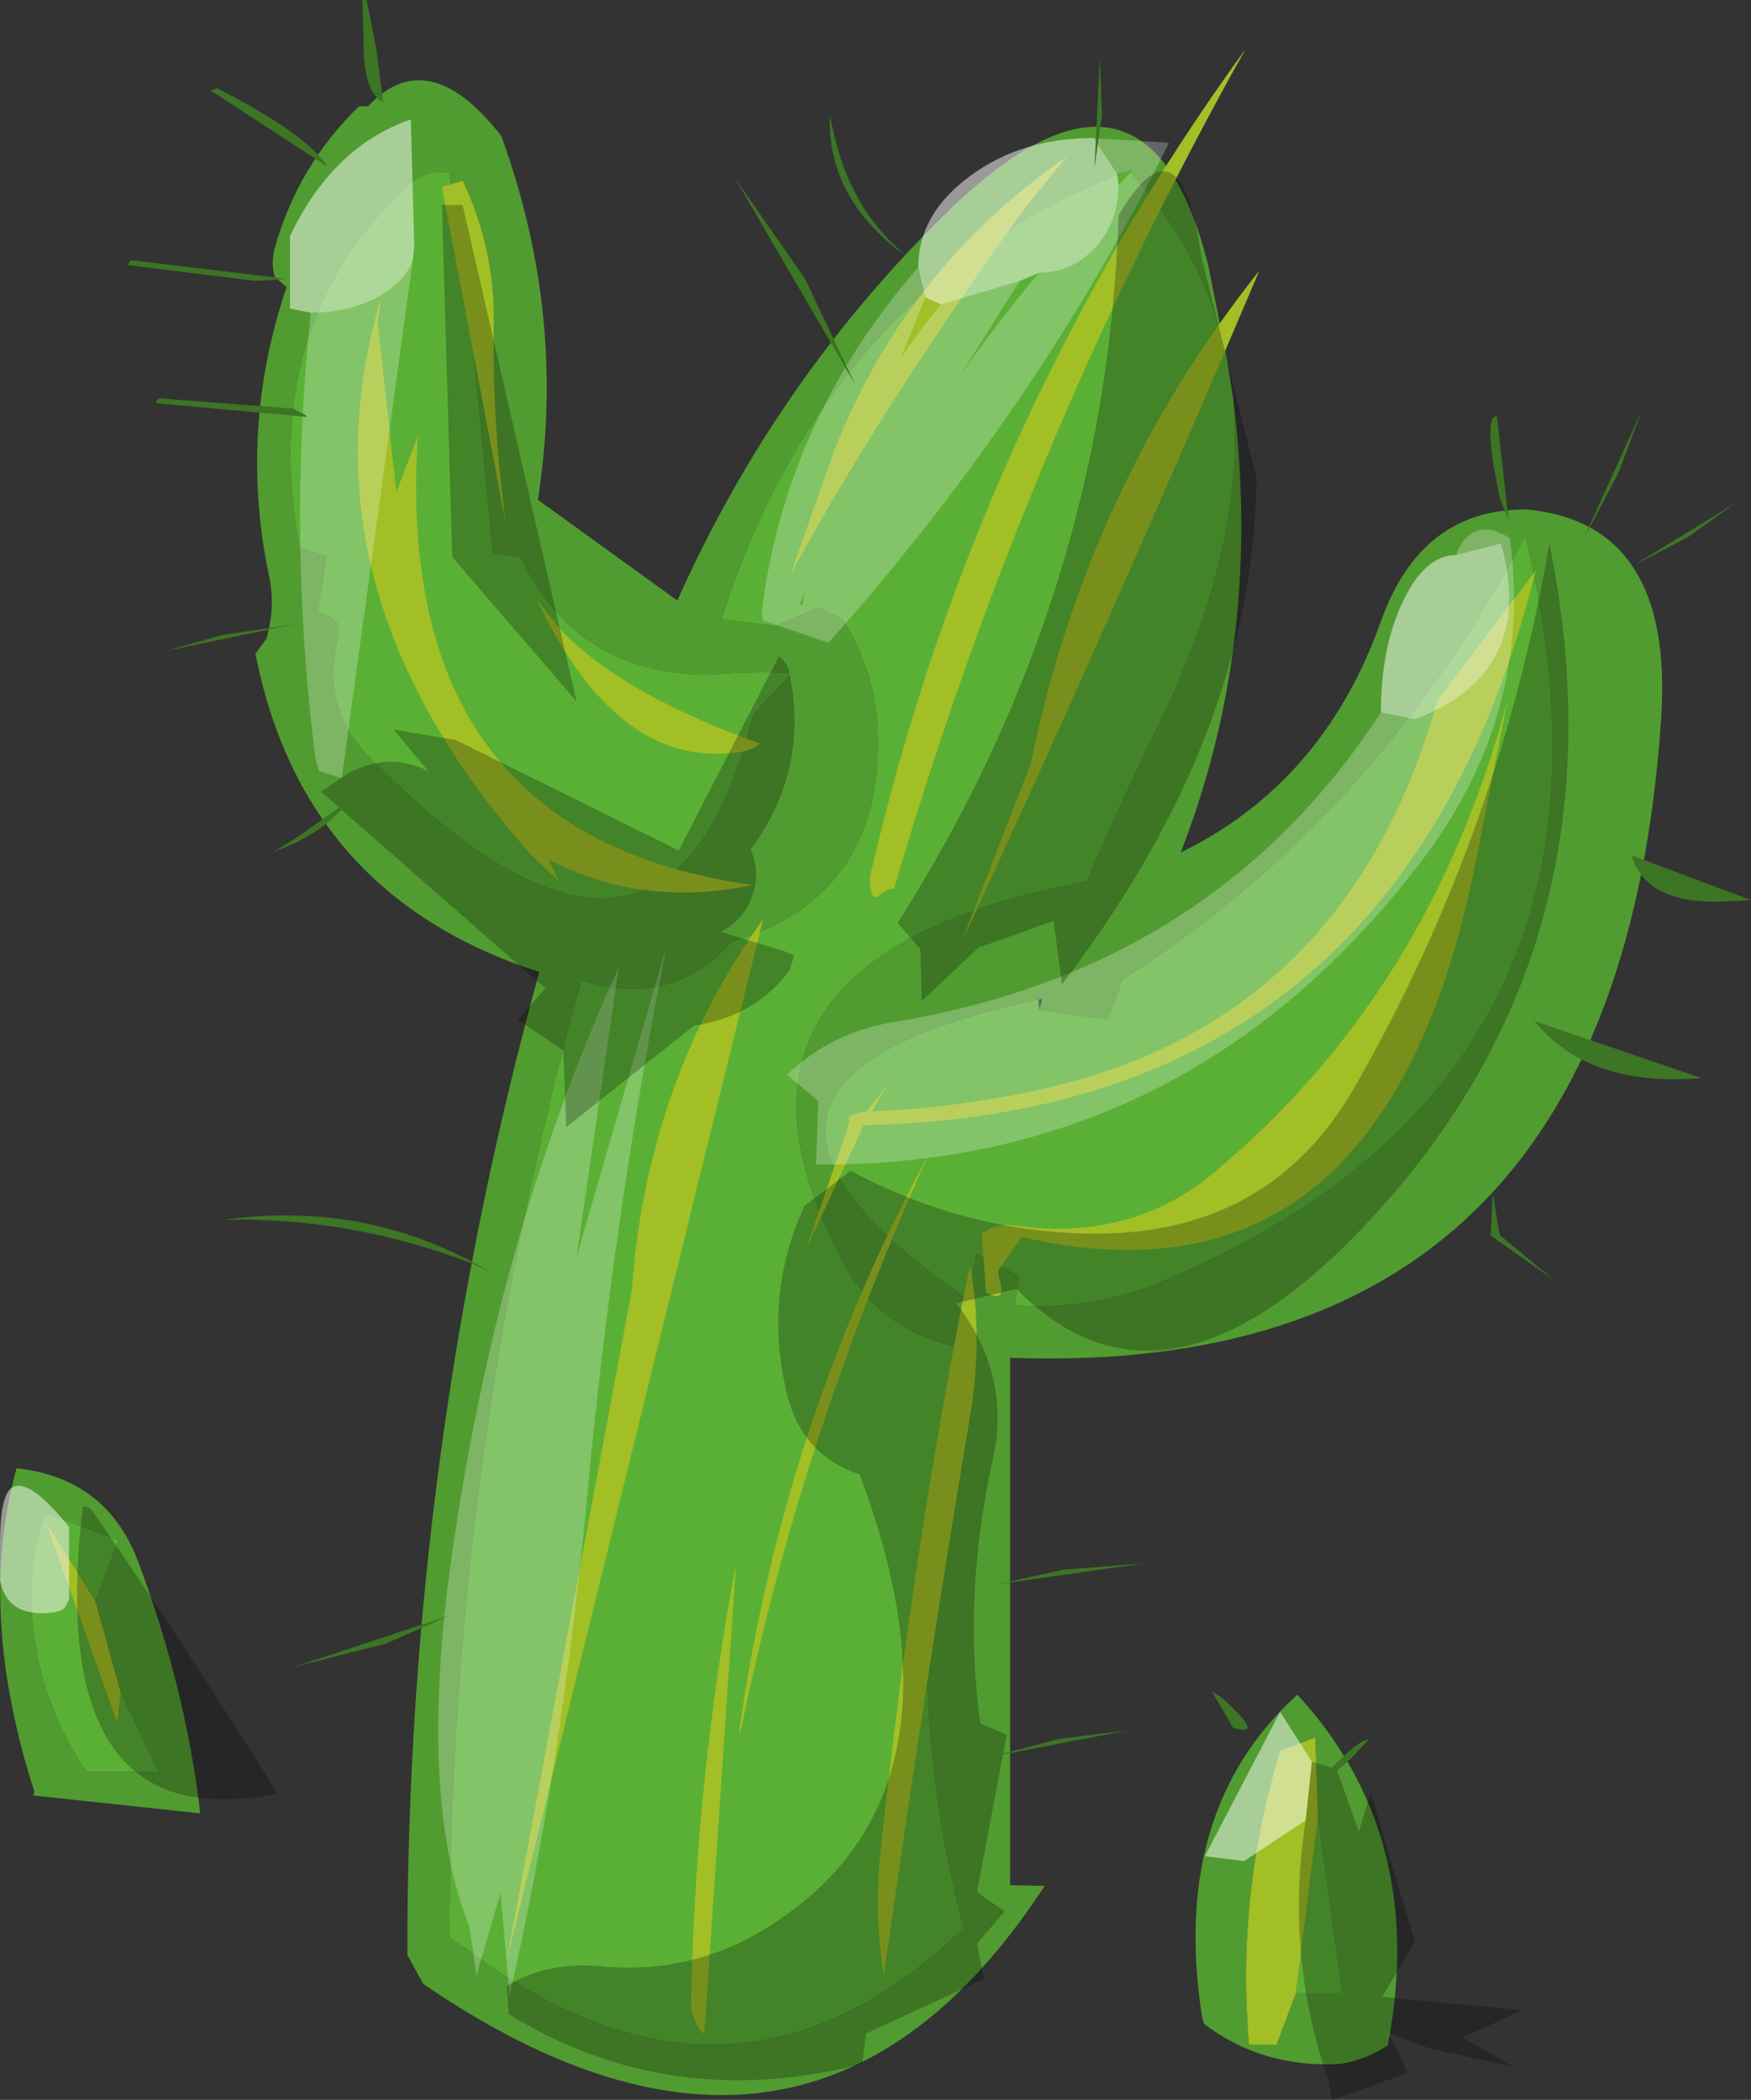 <?xml version="1.0" encoding="UTF-8" standalone="no"?>
<svg xmlns:ffdec="https://www.free-decompiler.com/flash" xmlns:xlink="http://www.w3.org/1999/xlink" ffdec:objectType="shape" height="152.1px" width="126.8px" xmlns="http://www.w3.org/2000/svg">
  <rect width="100%" height="100%" fill="#333333" stroke="none"/>
  <g transform="matrix(1.0, 0.0, 0.0, 1.0, 0.0, 0.0)">
    <path d="M8.75 122.6 L6.9 115.95 8.6 111.55 3.25 109.6 Q1.65 114.35 2.65 119.6 3.5 124.2 6.25 128.35 L11.5 128.35 8.75 122.6 M1.2 106.35 Q7.7 107.05 10.0 113.1 13.45 122.3 14.5 131.35 L2.4 130.05 2.5 129.8 Q-1.7 116.8 1.2 106.35 M95.45 131.7 L95.25 125.85 92.7 126.8 Q89.5 137.35 90.45 148.1 L92.45 148.1 93.85 144.35 97.2 144.35 95.45 131.7 M87.2 146.6 L87.05 146.1 Q84.7 131.15 93.95 122.75 103.4 133.0 100.5 148.15 98.9 149.2 97.05 149.5 91.4 149.8 87.2 146.6" fill="#519c30" fill-rule="evenodd" stroke="none"/>
    <path d="M8.75 122.6 L11.5 128.35 6.25 128.35 Q3.5 124.2 2.65 119.6 1.65 114.35 3.25 109.6 L8.6 111.55 6.9 115.95 3.25 110.1 8.5 124.85 8.75 122.6 M93.85 144.35 L95.45 131.7 97.2 144.35 93.85 144.35" fill="#5ab035" fill-rule="evenodd" stroke="none"/>
    <path d="M6.9 115.95 L8.75 122.6 8.5 124.85 3.25 110.1 6.9 115.95 M93.85 144.35 L92.45 148.1 90.45 148.1 Q89.5 137.35 92.7 126.8 L95.25 125.85 95.45 131.7 93.85 144.35" fill="#a2bf26" fill-rule="evenodd" stroke="none"/>
    <path d="M6.0 109.1 Q6.5 109.15 6.7 109.45 13.45 119.25 20.1 129.9 L19.7 130.0 Q3.15 133.05 6.0 109.1 M95.0 127.6 L96.8 128.15 98.4 132.65 99.25 129.85 102.45 140.6 100.1 144.65 110.2 145.6 105.95 147.6 109.55 149.7 103.45 148.35 100.55 147.25 101.95 150.15 96.45 152.1 96.15 150.55 Q93.05 141.55 94.55 131.85 L95.0 127.6" fill="#000000" fill-opacity="0.251" fill-rule="evenodd" stroke="none"/>
    <path d="M0.7 107.9 Q1.85 106.7 5.0 110.6 L5.0 115.85 4.75 116.35 Q4.5 116.85 3.0 116.85 0.5 116.85 0.0 114.5 L0.0 111.85 Q0.0 108.65 0.7 107.9 M94.55 131.85 L90.1 134.8 87.25 134.45 92.7 124.0 95.0 127.6 94.55 131.85" fill="#ffffff" fill-opacity="0.502" fill-rule="evenodd" stroke="none"/>
    <path d="M89.3 28.85 Q91.5 46.35 85.5 61.75 95.85 56.7 100.0 45.0 102.9 36.85 110.55 36.9 121.2 37.9 120.3 51.95 117.15 99.95 73.15 98.35 L73.15 136.55 75.65 136.6 Q58.55 162.8 30.65 143.7 L29.5 141.6 Q29.45 105.35 39.05 70.4 21.95 64.9 18.5 47.35 L19.3 46.25 Q19.95 43.95 19.5 41.8 17.25 31.15 20.75 20.8 L19.9 20.05 Q19.6 19.05 19.9 17.95 21.6 11.95 26.0 7.7 L26.65 7.7 Q31.0 3.05 36.3 9.85 41.05 22.9 38.95 36.2 L49.05 43.5 Q56.15 27.6 68.35 15.6 83.0 1.15 87.5 19.25 L88.9 26.3 Q87.45 18.6 81.75 12.35 60.0 20.6 52.25 44.85 L56.1 45.35 59.25 44.0 61.0 44.85 Q63.35 48.45 63.55 52.85 64.05 64.9 52.95 68.25 48.7 73.05 42.1 71.0 32.65 105.35 32.55 140.35 L33.9 141.25 Q53.15 155.7 69.8 139.65 64.5 119.85 69.65 97.65 63.8 96.45 61.15 91.6 49.15 69.35 78.7 63.85 81.25 57.9 84.0 52.3 90.3 39.3 89.3 28.85 M75.2 72.4 Q47.1 78.35 70.15 94.15 L70.7 90.8 73.8 92.45 73.5 94.55 Q79.2 94.95 84.45 92.7 119.9 77.65 110.45 38.85 99.6 59.3 81.3 70.95 L80.2 73.85 75.25 73.15 75.5 72.35 75.2 72.4 M57.35 48.75 Q54.65 48.6 51.55 48.85 41.85 49.0 37.7 40.35 L35.7 40.05 34.0 22.45 32.55 12.55 Q30.9 12.2 29.65 13.35 18.65 23.45 21.7 39.7 L23.65 40.3 23.0 44.4 23.9 44.65 24.5 45.2 24.5 46.1 Q23.15 51.3 26.85 54.95 48.4 76.7 54.55 51.75 L57.35 48.75" fill="#519c30" fill-rule="evenodd" stroke="none"/>
    <path d="M88.9 26.3 L89.3 28.85 Q90.3 39.3 84.0 52.3 81.25 57.9 78.7 63.85 49.15 69.35 61.15 91.6 63.8 96.45 69.65 97.65 64.5 119.85 69.8 139.65 53.15 155.7 33.9 141.25 L32.55 140.35 Q32.65 105.35 42.1 71.0 48.7 73.05 52.95 68.25 64.05 64.9 63.55 52.85 63.35 48.45 61.0 44.85 L59.25 44.0 56.1 45.35 52.25 44.85 Q60.0 20.6 81.75 12.35 87.45 18.6 88.9 26.3 M75.25 73.15 L80.2 73.85 81.3 70.95 Q99.6 59.3 110.45 38.85 119.9 77.65 84.45 92.7 79.2 94.95 73.5 94.55 L73.8 92.45 70.7 90.8 70.15 94.15 Q47.1 78.35 75.2 72.4 L75.25 73.15 M57.35 48.75 L54.55 51.75 Q48.4 76.7 26.85 54.95 23.15 51.3 24.5 46.1 L24.5 45.2 23.9 44.65 23.0 44.4 23.65 40.3 21.7 39.7 Q18.65 23.45 29.65 13.35 30.9 12.2 32.55 12.55 L34.0 22.45 35.7 40.05 37.7 40.35 Q41.85 49.0 51.55 48.85 54.65 48.6 57.35 48.75" fill="#5ab035" fill-rule="evenodd" stroke="none"/>
    <path d="M70.25 102.55 Q66.85 122.9 64.0 143.1 63.3 138.7 63.75 134.3 66.1 111.95 70.25 91.6 71.2 97.0 70.25 102.55 M53.55 125.85 L53.6 124.9 Q56.75 103.05 67.25 83.6 57.8 104.6 53.55 125.85 M50.05 145.0 Q50.35 128.95 53.3 113.3 L51.0 147.35 Q50.05 146.35 50.05 145.0 M45.75 93.45 Q46.85 78.3 55.25 66.6 L36.65 142.2 45.75 93.45 M69.65 68.2 L74.65 55.3 Q78.75 35.25 91.2 19.6 80.55 44.7 69.65 68.2 M64.75 64.35 Q64.1 64.45 63.7 64.85 62.95 65.4 63.0 63.5 70.6 30.55 90.2 3.55 74.15 32.2 64.75 64.35 M38.85 43.4 L40.45 45.45 Q44.85 50.2 55.0 53.85 54.35 54.6 51.85 54.6 44.15 54.6 38.85 43.4 M27.35 23.35 L28.7 35.65 30.25 31.6 Q28.45 60.5 54.5 64.1 46.6 65.8 39.7 62.25 L40.5 63.85 38.5 61.95 Q21.3 42.65 27.6 21.55 L27.35 23.35 M35.75 23.5 Q35.65 30.8 36.65 38.05 L32.0 13.55 33.5 13.1 Q35.85 18.0 35.75 23.5 M57.25 41.6 L60.3 32.95 Q65.45 19.5 77.25 11.35 L74.35 14.9 Q64.0 29.2 57.25 41.6 M104.1 50.7 L111.2 41.35 Q101.45 80.7 62.55 81.5 L58.4 90.4 61.5 81.35 61.45 80.95 Q62.0 80.55 62.75 80.5 L64.25 78.6 63.15 80.5 Q69.15 80.25 74.95 79.0 97.55 74.2 104.1 50.7 M87.95 84.9 Q103.6 71.85 109.2 50.6 L106.9 62.25 Q100.35 95.7 74.0 89.6 L72.3 92.0 72.3 92.4 Q73.0 94.55 71.4 93.6 L71.1 89.35 Q72.25 88.55 73.7 88.8 82.0 89.9 87.95 84.9" fill="#a2bf26" fill-rule="evenodd" stroke="none"/>
    <path d="M105.45 40.2 Q105.8 39.15 106.55 38.65 107.15 38.25 108.15 38.4 L109.05 38.8 109.35 39.05 Q111.05 51.95 102.65 62.75 85.8 84.55 59.1 84.35 L59.25 79.75 57.0 77.85 Q60.25 74.7 64.9 74.0 87.95 70.15 100.0 51.6 L102.45 52.1 Q111.3 48.75 108.7 39.35 L105.45 40.2 M81.0 13.4 L82.0 12.35 80.9 12.6 79.2 10.0 84.65 10.35 Q75.1 29.6 60.0 46.55 L55.25 44.95 55.15 44.4 Q56.85 30.45 66.5 19.35 L67.0 21.55 65.2 26.0 Q66.55 23.95 68.15 22.05 L73.85 20.35 69.5 27.25 Q72.25 23.3 75.25 19.75 77.65 19.75 79.35 17.9 81.0 16.05 81.0 13.4 M58.3 42.85 L57.9 43.75 58.1 43.85 58.3 42.85 M22.5 22.65 Q25.6 22.65 27.8 21.25 29.45 20.2 29.9 18.8 L24.75 56.35 23.1 55.85 22.85 55.0 Q20.8 39.0 22.5 22.65 M41.75 91.05 L48.25 68.6 Q44.4 88.3 42.55 108.05 40.7 127.9 36.9 144.55 L36.25 137.1 34.5 143.1 34.0 139.55 Q30.1 129.85 32.9 111.4 36.3 88.65 44.8 70.1 L41.75 91.05" fill="#ffffff" fill-opacity="0.251" fill-rule="evenodd" stroke="none"/>
    <path d="M100.0 51.6 Q100.0 46.9 101.6 43.55 103.2 40.2 105.45 40.2 L108.7 39.35 Q111.3 48.75 102.45 52.1 L100.0 51.6 M81.0 13.4 Q81.0 16.05 79.35 17.9 77.65 19.75 75.25 19.75 L73.85 20.35 68.15 22.05 67.0 21.55 66.5 19.35 Q66.5 15.5 70.25 12.75 73.95 10.0 79.2 10.0 L80.9 12.6 81.0 13.4 M22.5 22.65 L21.0 22.35 21.0 17.1 Q24.1 10.6 29.75 8.65 L30.0 17.85 29.9 18.8 Q29.45 20.2 27.8 21.25 25.6 22.65 22.5 22.65" fill="#ffffff" fill-opacity="0.502" fill-rule="evenodd" stroke="none"/>
    <path d="M32.75 40.35 L32.0 14.85 33.5 14.85 41.75 50.8 32.75 40.35 M56.4 47.55 Q57.0 47.95 57.15 48.65 58.65 55.75 54.35 61.55 55.05 63.0 54.55 64.65 54.0 66.55 52.2 67.5 L56.8 68.9 57.5 69.2 57.2 70.25 Q54.75 73.6 50.25 74.3 L41.0 81.65 40.8 76.1 37.5 73.85 39.5 71.6 23.25 57.35 25.15 56.05 Q28.15 54.4 31.0 55.85 L28.5 52.85 33.0 53.6 49.15 61.6 56.4 47.55 M112.2 39.35 Q118.1 68.45 98.8 88.8 84.25 104.2 73.6 93.35 L69.25 94.4 Q73.25 99.6 71.9 105.7 69.7 115.65 71.0 124.85 L72.9 125.65 70.75 137.05 72.75 138.45 70.75 140.8 71.25 143.35 62.7 147.3 62.45 149.5 Q48.45 153.05 36.85 145.9 L36.7 143.85 Q39.7 142.0 43.8 142.45 50.6 143.0 56.2 139.2 70.8 129.55 62.25 106.8 58.0 105.4 56.95 100.8 55.3 93.8 58.25 87.35 L61.6 84.8 Q69.7 89.15 78.65 89.35 91.9 89.65 98.15 78.65 108.6 60.4 112.2 39.35 M87.0 18.6 L91.0 34.6 Q90.8 53.2 76.9 71.3 L76.3 66.7 70.85 68.65 66.75 72.5 66.65 68.75 65.0 66.85 Q80.15 43.05 81.0 15.6 85.5 7.95 87.0 18.6" fill="#000000" fill-opacity="0.251" fill-rule="evenodd" stroke="none"/>
    <path d="M53.25 12.95 L58.3 20.2 61.95 27.9 53.25 12.95 M79.8 8.35 L79.25 12.2 79.65 4.15 79.8 8.35 M66.5 19.2 L65.0 18.1 Q59.9 14.05 60.1 8.45 L60.5 10.15 Q61.95 15.95 66.5 19.2 M126.8 65.2 L124.9 65.3 Q119.2 65.55 118.15 61.95 L126.8 65.2 M123.1 78.05 L123.1 78.1 Q115.0 78.75 111.1 73.95 L123.1 78.05 M108.6 89.45 L112.5 92.7 107.95 89.5 108.1 86.45 108.6 89.45 M108.4 30.15 L109.25 37.7 108.6 36.05 Q107.35 30.1 108.4 30.15 M114.6 39.2 L118.9 29.7 117.25 34.15 114.6 39.2 M125.65 36.45 L122.25 38.9 118.3 40.95 125.65 36.45 M26.55 0.0 L27.25 3.55 27.75 7.4 Q26.6 6.9 26.35 4.2 L26.25 0.0 26.55 0.0 M9.25 19.2 L9.4 18.95 9.5 18.85 13.3 19.3 20.75 20.2 18.5 20.35 9.25 19.2 M15.75 6.4 Q22.25 9.75 23.75 12.1 L15.25 6.55 15.75 6.4 M12.0 47.15 L16.1 46.0 21.4 45.2 12.0 47.15 M11.5 28.85 L21.25 29.6 21.7 29.85 Q22.15 30.05 22.25 30.2 L11.25 29.2 11.4 28.95 11.5 28.85 M35.6 92.2 L34.15 91.5 Q25.4 88.15 16.25 88.35 26.8 86.9 35.6 92.2 M26.05 57.45 L23.6 59.7 Q21.9 61.0 19.75 61.7 20.8 61.2 23.35 59.35 L26.05 57.45 M95.75 128.75 Q98.35 126.0 99.1 126.0 96.95 128.5 95.75 128.75 M89.3 125.15 L87.75 122.5 88.45 122.95 Q91.75 125.9 89.3 125.15 M21.25 120.75 L32.6 117.0 27.95 119.05 21.25 120.75 M71.75 127.25 L76.7 125.95 81.6 125.35 71.75 127.25 M72.25 114.75 L77.0 113.7 82.75 113.25 72.25 114.75" fill="#3c7524" fill-rule="evenodd" stroke="none"/>
  </g>
</svg>
